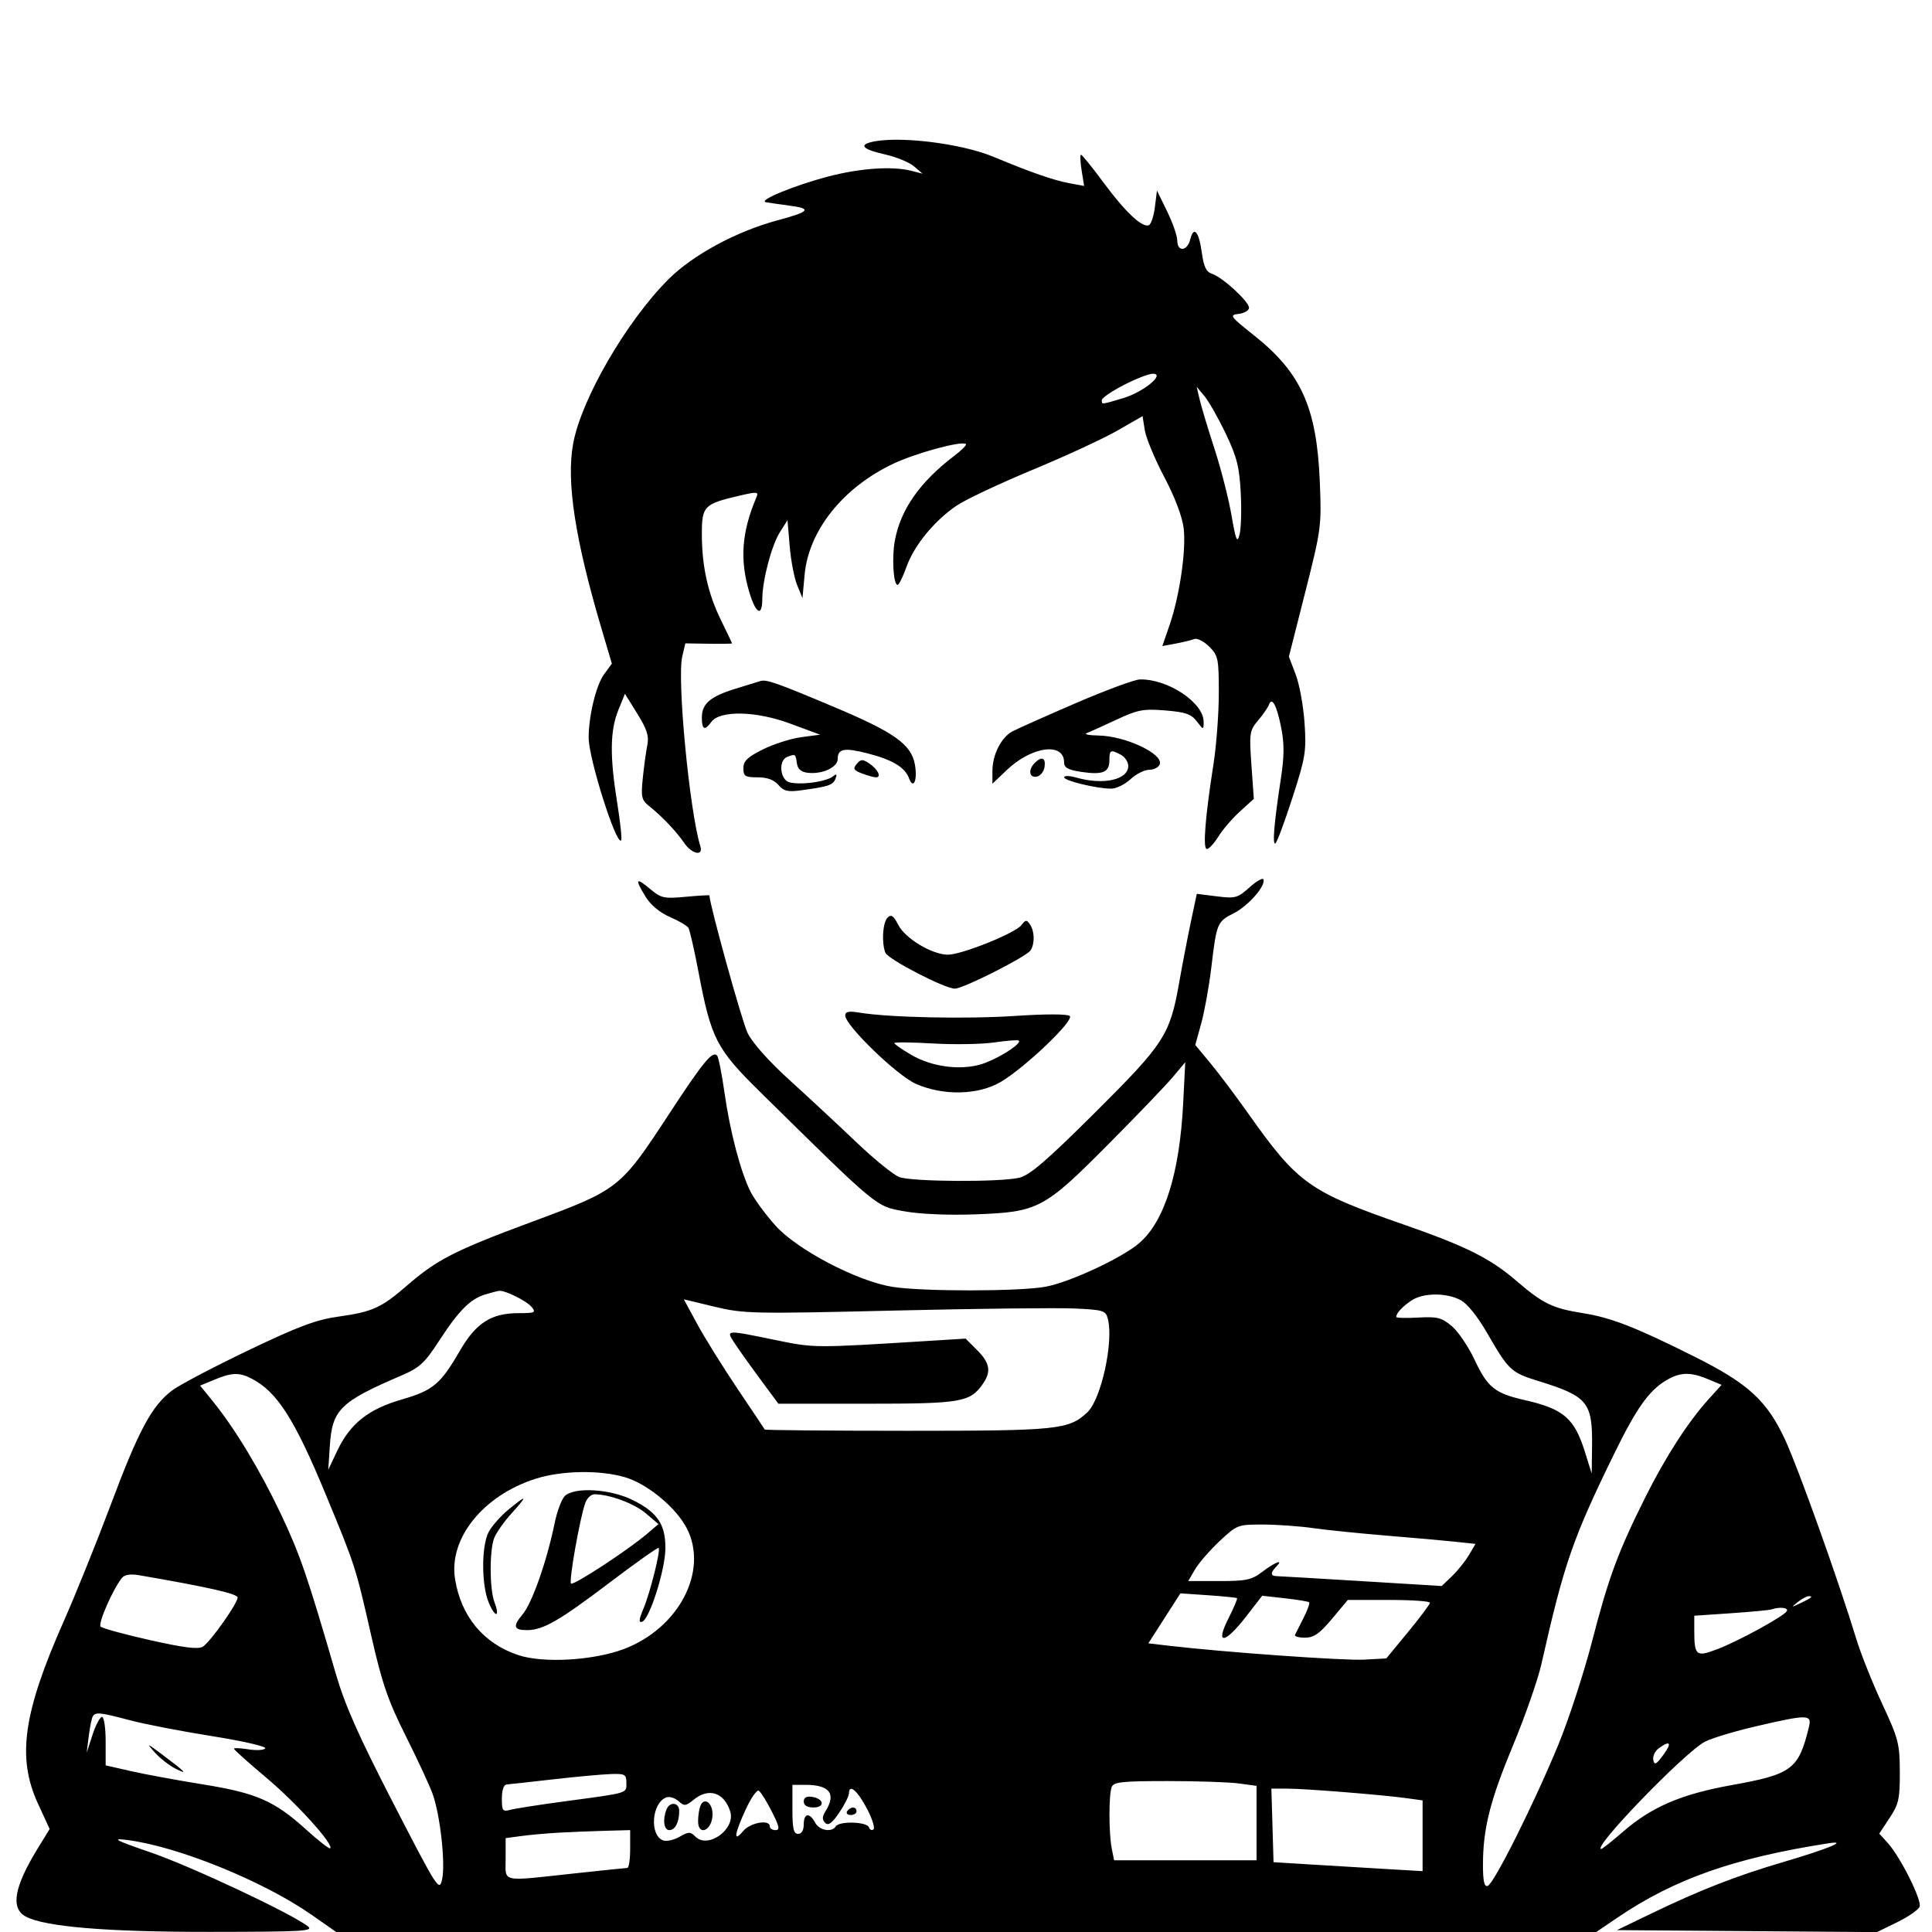 <svg xmlns="http://www.w3.org/2000/svg" width="512" height="512" viewBox="0 0 512 512" version="1.1">
	<path d="M 230.750 37.689 C 227.587 38.516, 228.913 39.662, 234.469 40.906 C 237.477 41.579, 240.965 43.007, 242.219 44.080 L 244.500 46.031 241.500 45.265 C 236.437 43.974, 227.891 44.567, 219.419 46.798 C 210.340 49.189, 200.715 53.174, 203 53.596 C 203.825 53.748, 206.692 54.162, 209.371 54.516 C 215.257 55.293, 214.547 56.113, 206.003 58.404 C 195.174 61.307, 183.587 67.573, 177.158 74.002 C 166.020 85.140, 154.107 105.659, 151.904 117.500 C 150.032 127.564, 152.373 142.863, 159.431 166.687 L 162.153 175.874 160.088 178.687 C 157.977 181.563, 156 189.705, 156 195.525 C 156 200.987, 163.292 224.041, 164.605 222.728 C 164.873 222.460, 164.397 217.916, 163.546 212.631 C 161.575 200.380, 161.663 193.606, 163.864 188.182 L 165.617 183.865 168.892 189.134 C 171.451 193.250, 172.032 195.070, 171.549 197.451 C 171.208 199.128, 170.669 203.048, 170.351 206.162 C 169.832 211.245, 170.008 212.013, 172.078 213.662 C 175.440 216.342, 179.242 220.342, 181.297 223.360 C 183.347 226.372, 186.447 227.014, 185.595 224.250 C 182.723 214.933, 179.391 180.035, 180.798 174 L 181.614 170.500 187.807 170.597 C 191.213 170.650, 194 170.609, 194 170.506 C 194 170.404, 192.693 167.660, 191.096 164.410 C 187.598 157.293, 186 150.104, 186 141.486 C 186 134.137, 186.560 133.562, 195.829 131.392 C 200.709 130.249, 201.099 130.285, 200.444 131.822 C 196.575 140.910, 196.011 148.307, 198.539 156.818 C 200.276 162.668, 201.992 163.622, 202.016 158.750 C 202.040 153.749, 204.476 144.517, 206.698 141.008 L 208.697 137.850 209.276 144.754 C 209.595 148.552, 210.487 153.198, 211.259 155.079 L 212.663 158.500 213.230 152.321 C 214.304 140.624, 223.323 129.289, 236.595 122.955 C 242.631 120.074, 254.902 116.738, 255.970 117.688 C 256.228 117.918, 254.878 119.290, 252.970 120.738 C 243.826 127.676, 238.693 134.968, 237.154 143.206 C 236.307 147.737, 236.751 155, 237.875 155 C 238.235 155, 239.294 152.851, 240.226 150.226 C 242.226 144.596, 247.503 138.126, 253.409 134.062 C 255.736 132.461, 264.808 128.176, 273.570 124.538 C 282.331 120.900, 292.490 116.203, 296.144 114.100 L 302.788 110.276 303.389 114.032 C 303.720 116.098, 306.040 121.675, 308.546 126.426 C 311.373 131.785, 313.325 136.946, 313.689 140.024 C 314.379 145.844, 312.612 157.909, 309.927 165.711 L 308.033 171.216 311.588 170.550 C 313.543 170.183, 315.765 169.644, 316.527 169.351 C 317.288 169.059, 319.056 169.965, 320.456 171.365 C 322.836 173.745, 323 174.541, 322.996 183.705 C 322.994 189.092, 322.359 197.550, 321.586 202.500 C 319.358 216.765, 318.718 225, 319.839 225 C 320.388 225, 321.755 223.514, 322.878 221.698 C 324 219.881, 326.575 216.888, 328.598 215.047 L 332.278 211.698 331.642 202.740 C 331.041 194.271, 331.138 193.625, 333.407 190.928 C 334.728 189.358, 336.015 187.495, 336.267 186.787 C 337.070 184.536, 338.333 186.858, 339.509 192.747 C 340.379 197.103, 340.359 200.361, 339.425 206.479 C 337.637 218.180, 337.148 224.027, 338 223.500 C 338.412 223.245, 340.441 217.803, 342.509 211.407 C 345.962 200.724, 346.224 199.115, 345.722 191.639 C 345.422 187.162, 344.365 181.365, 343.374 178.756 L 341.573 174.011 345.916 156.871 C 350.141 140.199, 350.246 139.398, 349.761 127.615 C 348.952 107.995, 344.803 98.781, 332.305 88.856 C 325.924 83.788, 325.708 83.483, 328.281 83.184 C 329.776 83.010, 331 82.274, 331 81.550 C 331 79.911, 323.933 73.431, 321.199 72.563 C 319.670 72.078, 319.010 70.711, 318.495 66.962 C 317.715 61.291, 316.354 59.741, 315.421 63.459 C 314.631 66.606, 312.004 66.829, 311.990 63.750 C 311.985 62.513, 310.771 59.025, 309.294 56 L 306.607 50.500 306.054 54.922 C 305.749 57.355, 305.014 59.504, 304.419 59.699 C 302.587 60.300, 298.180 56.137, 292.459 48.401 C 289.449 44.330, 286.759 41, 286.481 41 C 286.203 41, 286.274 42.863, 286.638 45.139 L 287.300 49.279 283.400 48.554 C 279.182 47.769, 273.016 45.624, 263.386 41.591 C 254.655 37.934, 237.610 35.897, 230.750 37.689 M 297.750 102.064 C 294.587 103.696, 292 105.475, 292 106.016 C 292 107.250, 291.706 107.276, 297.627 105.518 C 303.083 103.898, 309.037 98.958, 305.424 99.048 C 304.366 99.075, 300.913 100.432, 297.750 102.064 M 317.953 106 C 318.406 107.925, 320.169 113.775, 321.871 119 C 323.573 124.225, 325.588 132.100, 326.350 136.500 C 327.514 143.226, 327.855 144.053, 328.490 141.694 C 328.905 140.151, 329.049 135.161, 328.810 130.606 C 328.449 123.720, 327.778 121.073, 324.832 114.912 C 322.883 110.835, 320.353 106.375, 319.209 105 L 317.128 102.500 317.953 106 M 201.500 180.490 C 200.950 180.662, 198.025 181.563, 195 182.492 C 188.228 184.572, 186 186.468, 186 190.155 C 186 193.397, 186.738 193.741, 188.505 191.324 C 190.791 188.198, 200.333 188.399, 209.420 191.764 L 217.340 194.697 212.343 195.360 C 209.595 195.725, 205.019 197.183, 202.173 198.601 C 198.086 200.638, 197 201.685, 197 203.589 C 197 205.711, 197.452 206, 200.778 206 C 203.325 206, 205.116 206.655, 206.278 208.012 C 207.683 209.652, 208.785 209.918, 212.250 209.449 C 219.590 208.456, 220.762 208.062, 221.413 206.367 C 221.888 205.129, 221.728 204.971, 220.773 205.732 C 218.629 207.442, 210.051 208.288, 208.438 206.948 C 206.516 205.353, 206.606 201.365, 208.582 200.607 C 210.816 199.750, 210.826 199.756, 211.180 202.250 C 211.402 203.812, 212.282 204.591, 214.059 204.798 C 217.904 205.246, 222 203.355, 222 201.132 C 222 198.391, 223.751 198.071, 229.987 199.672 C 236.496 201.343, 239.821 203.342, 240.889 206.229 C 242.070 209.422, 243.218 206.678, 242.439 202.524 C 241.444 197.224, 236.951 194.046, 220.930 187.310 C 205.647 180.884, 203.100 179.990, 201.500 180.490 M 285 186.378 C 277.025 189.820, 269.492 193.182, 268.260 193.848 C 265.325 195.435, 263 200.053, 263 204.296 L 263 207.690 266.819 204.058 C 273.447 197.752, 282 196.627, 282 202.061 C 282 203.446, 283.065 204.037, 286.488 204.550 C 292.212 205.409, 294 204.690, 294 201.531 C 294 198.702, 294.300 198.555, 297.066 200.035 C 298.130 200.605, 299 201.939, 299 203 C 299 206.647, 292.395 208.121, 285.243 206.070 C 283.460 205.558, 282 205.521, 282 205.987 C 282 206.913, 290.656 209, 294.498 209 C 295.817 209, 298.111 207.875, 299.595 206.500 C 301.078 205.125, 303.303 204, 304.539 204 C 305.775 204, 307.032 203.359, 307.333 202.575 C 308.391 199.818, 298.283 195.043, 291.128 194.921 C 288.583 194.878, 287.175 194.588, 288 194.277 C 288.825 193.966, 292.365 192.369, 295.867 190.728 C 301.505 188.086, 302.983 187.805, 308.786 188.271 C 314.127 188.700, 315.673 189.232, 317.147 191.148 C 318.950 193.493, 318.956 193.494, 318.978 191.327 C 319.030 186.238, 309.502 179.888, 302.072 180.059 C 300.657 180.092, 292.975 182.935, 285 186.378 M 227.036 202.457 C 225.986 203.722, 226.216 204.132, 228.456 204.983 C 229.927 205.543, 231.588 206, 232.148 206 C 233.701 206, 232.642 203.838, 230.339 202.309 C 228.588 201.146, 228.106 201.168, 227.036 202.457 M 274.200 202.200 C 272.409 203.991, 272.744 206.195, 274.750 205.813 C 275.712 205.630, 276.644 204.472, 276.820 203.240 C 277.171 200.778, 276.062 200.338, 274.200 202.200 M 331.123 235.169 C 327.981 237.988, 327.378 238.153, 322.455 237.538 L 317.164 236.877 315.614 244.188 C 314.761 248.210, 313.348 255.550, 312.474 260.500 C 310.037 274.299, 308.564 276.569, 290.144 294.893 C 277.275 307.695, 272.880 311.469, 270.082 312.119 C 264.897 313.325, 241.626 313.188, 238.315 311.932 C 236.767 311.345, 231.641 307.182, 226.925 302.682 C 222.208 298.182, 214.265 290.796, 209.273 286.269 C 203.702 281.217, 199.390 276.371, 198.108 273.723 C 196.615 270.640, 188.063 239.796, 188.005 237.288 C 188.002 237.171, 185.176 237.339, 181.724 237.661 C 175.927 238.203, 175.201 238.040, 172.224 235.535 C 168.458 232.366, 168.178 232.934, 171.141 237.728 C 172.455 239.854, 174.922 241.895, 177.531 243.013 C 179.868 244.015, 182.075 245.313, 182.437 245.897 C 182.798 246.482, 184.003 251.760, 185.115 257.626 C 188.467 275.308, 189.822 277.937, 201.503 289.439 C 232.946 320.399, 232.035 319.646, 239.712 321.018 C 243.884 321.764, 251.414 322.081, 258.578 321.812 C 275.164 321.191, 276.670 320.396, 293.691 303.270 C 301.286 295.628, 308.986 287.603, 310.801 285.437 L 314.103 281.500 313.560 292.265 C 312.613 311.038, 308.589 323.790, 301.799 329.527 C 297.150 333.456, 283.504 339.793, 277.114 340.990 C 270.284 342.270, 244.398 342.293, 236.500 341.026 C 227.143 339.525, 211.289 331.227, 205.523 324.814 C 202.947 321.949, 199.989 317.939, 198.951 315.904 C 196.304 310.716, 193.499 300.078, 191.989 289.500 C 191.282 284.550, 190.409 280.161, 190.048 279.746 C 188.856 278.375, 186.390 281.358, 177.512 294.913 C 164.306 315.074, 164.148 315.199, 140.821 323.855 C 120.406 331.431, 115.801 333.791, 107.673 340.841 C 101.087 346.554, 98.624 347.668, 89.895 348.882 C 83.779 349.732, 79.254 351.420, 65.694 357.907 C 56.521 362.296, 47.462 367.072, 45.563 368.520 C 40.200 372.610, 36.752 379.029, 29.456 398.500 C 25.746 408.400, 20.087 422.431, 16.879 429.679 C 6.105 454.022, 4.449 465.805, 10.081 478.024 L 13.161 484.708 10.103 489.678 C 3.726 500.042, 2.714 505.706, 6.846 507.917 C 11.911 510.628, 28.461 511.999, 55.739 511.968 C 80.711 511.940, 83.299 511.785, 81.503 510.427 C 76.837 506.902, 50.603 494.583, 40 490.938 C 30.643 487.722, 29.424 487.097, 33.456 487.585 C 46.843 489.204, 69.732 498.464, 82.620 507.473 L 89.096 512 256.059 512 L 423.023 512 428.761 508.114 C 443.799 497.931, 459.592 492.374, 484.500 488.501 C 490.061 487.636, 484.596 489.920, 472.758 493.407 C 460.057 497.149, 450.616 500.831, 437.500 507.158 L 428.500 511.500 462.963 511.763 L 497.425 512.027 502.786 509.404 C 505.734 507.961, 508.404 506.111, 508.718 505.291 C 509.371 503.591, 503.620 492.099, 500.262 488.393 L 498.023 485.922 500.762 481.782 C 503.187 478.116, 503.497 476.719, 503.472 469.571 C 503.447 462.090, 503.104 460.769, 498.786 451.500 C 496.223 446, 493.167 438.350, 491.993 434.500 C 487.285 419.051, 476.557 389.034, 473.052 381.500 C 468.272 371.228, 463.344 366.694, 449.319 359.660 C 433.501 351.728, 427.052 349.206, 419.496 347.999 C 411.392 346.705, 408.908 345.500, 401.881 339.456 C 394.920 333.468, 388.544 330.282, 371.994 324.518 C 346.856 315.764, 343.956 313.690, 330.727 295 C 327.418 290.325, 322.921 284.347, 320.733 281.715 L 316.756 276.931 318.339 271.215 C 319.209 268.072, 320.405 261.450, 320.997 256.500 C 322.425 244.557, 322.542 244.275, 326.988 242.006 C 330.835 240.044, 335.447 234.778, 334.828 233.055 C 334.648 232.551, 332.980 233.502, 331.123 235.169 M 235.216 243.184 C 233.924 244.476, 233.586 249.757, 234.622 252.458 C 235.294 254.209, 250.342 262, 253.052 262 C 255.295 262, 272.060 253.513, 273.120 251.841 C 274.264 250.034, 274.192 246.833, 272.966 245 C 272.085 243.684, 271.803 243.706, 270.667 245.186 C 269.037 247.310, 254.867 253, 251.209 253 C 247.052 253, 239.935 248.743, 238.074 245.143 C 236.785 242.650, 236.171 242.229, 235.216 243.184 M 224 269.121 C 224 271.740, 237.637 284.951, 242.666 287.203 C 249.875 290.431, 259.209 290.239, 265.180 286.740 C 271.581 282.989, 284.760 270.411, 283.500 269.256 C 282.896 268.701, 277.159 268.692, 269 269.233 C 256.052 270.092, 235.641 269.659, 227.750 268.357 C 224.927 267.891, 224 268.080, 224 269.121 M 263.500 276.255 C 260.200 276.735, 252.887 276.859, 247.250 276.532 C 241.613 276.205, 237 276.157, 237 276.426 C 237 276.695, 239.004 278.090, 241.453 279.525 C 247.350 282.981, 255.520 283.847, 261.242 281.622 C 265.638 279.913, 270.840 276.425, 269.985 275.759 C 269.718 275.552, 266.800 275.775, 263.500 276.255 M 128.619 343.034 C 124.656 344.221, 121.562 347.325, 116.378 355.315 C 112.515 361.269, 111.231 362.442, 106.228 364.590 C 90.167 371.486, 88.045 373.573, 87.414 383.097 L 86.990 389.500 89.389 384.446 C 92.802 377.259, 97.583 373.462, 106.469 370.880 C 114.823 368.453, 116.730 366.845, 121.966 357.818 C 126.154 350.597, 130.225 348, 137.357 348 C 141.791 348, 142.118 347.846, 140.872 346.345 C 139.536 344.733, 133.849 341.914, 132.282 342.086 C 131.852 342.133, 130.204 342.560, 128.619 343.034 M 373.973 344.692 C 371.563 346.341, 370.048 347.989, 370.013 349 C 370.004 349.275, 372.620 349.351, 375.826 349.170 C 380.909 348.882, 382.051 349.172, 384.741 351.436 C 386.438 352.863, 389.174 356.912, 390.822 360.433 C 394.206 367.665, 396.177 369.248, 404 371.022 C 414.329 373.363, 417.211 375.823, 419.986 384.664 L 421.818 390.500 421.909 383.315 C 422.058 371.584, 420.778 370.028, 407.632 365.968 C 400.444 363.748, 399.810 363.153, 394.098 353.254 C 391.509 348.768, 388.809 345.435, 387.008 344.504 C 383.148 342.508, 377.035 342.596, 373.973 344.692 M 184.790 350.917 C 186.753 354.538, 191.538 362.225, 195.423 368 C 199.309 373.775, 202.567 378.651, 202.663 378.835 C 202.759 379.020, 219.732 379.173, 240.382 379.175 C 280.423 379.180, 283.209 378.895, 288.156 374.283 C 291.787 370.897, 295.146 355.702, 293.613 349.594 C 293.036 347.294, 292.520 347.130, 284.750 346.764 C 280.213 346.551, 258.725 346.797, 237 347.312 C 199.425 348.202, 197.103 348.153, 189.361 346.291 L 181.222 344.335 184.790 350.917 M 194.539 355.750 C 195.512 357.262, 198.550 361.538, 201.291 365.250 L 206.275 372 229.687 372 C 254.731 372, 257.062 371.605, 260.439 366.783 C 262.741 363.497, 262.361 361.207, 258.948 357.794 L 255.896 354.742 245.198 355.407 C 215.585 357.247, 215.851 357.249, 205.343 355.088 C 192.309 352.408, 192.386 352.404, 194.539 355.750 M 56.766 365.652 L 53.031 367.201 56.400 371.351 C 62.274 378.585, 69.081 389.878, 74.528 401.425 C 79.533 412.036, 81.481 417.710, 88.972 443.500 C 91.411 451.896, 95.037 460.063, 104.290 478 C 116.040 500.778, 116.436 501.392, 117.169 498 C 118.074 493.813, 116.668 481.090, 114.682 475.492 C 113.900 473.288, 110.695 466.370, 107.560 460.119 C 102.833 450.695, 101.273 446.171, 98.420 433.627 C 94.202 415.078, 94.205 415.089, 86.305 396 C 78.087 376.144, 73.463 368.892, 66.800 365.411 C 63.425 363.648, 61.485 363.695, 56.766 365.652 M 441.366 365.919 C 436.954 368.609, 433.622 373.325, 427.946 384.914 C 416.802 407.666, 414.510 414.274, 408.489 441 C 407.560 445.125, 404.183 454.800, 400.984 462.500 C 394.843 477.284, 393 484.618, 393 494.267 C 393 498.520, 393.349 500.062, 394.250 499.792 C 395.873 499.306, 406.597 477.869, 412.981 462.350 C 415.730 455.667, 419.766 443.292, 421.949 434.850 C 426.309 417.993, 428.767 411.348, 436.024 396.795 C 441.310 386.196, 447.346 376.837, 452.760 370.844 L 456.236 366.997 452.650 365.498 C 447.895 363.511, 445.145 363.614, 441.366 365.919 M 141.909 391.896 C 127.984 396.351, 118.859 407.742, 120.598 418.500 C 122.199 428.412, 128.160 435.564, 137.368 438.622 C 144.013 440.829, 157.309 440.055, 165.381 436.991 C 179.901 431.479, 187.795 416.360, 182.042 405.082 C 179.231 399.573, 171.632 393.265, 165.672 391.495 C 159.001 389.514, 148.817 389.686, 141.909 391.896 M 149.642 396.501 C 148.817 397.326, 147.610 400.589, 146.961 403.751 C 144.901 413.788, 141.021 424.821, 138.497 427.821 C 135.819 431.004, 136.105 432, 139.699 432 C 143.888 432, 148.239 429.501, 161.336 419.571 C 168.396 414.218, 174.340 410.007, 174.546 410.212 C 175.128 410.795, 172.307 422.066, 170.506 426.352 C 169.294 429.238, 169.212 430.096, 170.179 429.774 C 172.118 429.127, 176.243 416.201, 176.330 410.500 C 176.428 404.050, 174.278 400.816, 167.720 397.548 C 161.700 394.548, 152.148 393.994, 149.642 396.501 M 155.123 398.250 C 153.714 402.080, 150.705 419.038, 151.324 419.658 C 151.941 420.274, 166.364 410.842, 171.500 406.463 L 174.500 403.906 171.150 401.046 C 168.098 398.442, 161.509 396, 157.532 396 C 156.662 396, 155.578 397.012, 155.123 398.250 M 134.707 400.090 C 132.645 401.789, 130.293 404.467, 129.479 406.040 C 127.557 409.758, 127.576 420.048, 129.513 424.686 C 131.235 428.807, 132.599 428.706, 131.028 424.574 C 129.735 421.172, 129.691 410.943, 130.955 407.617 C 131.481 406.235, 133.558 403.281, 135.572 401.052 C 139.957 396.198, 139.732 395.948, 134.707 400.090 M 323.207 408.416 C 320.618 410.844, 317.687 414.219, 316.693 415.916 L 314.887 419 323.099 419 C 330.318 419, 331.708 418.698, 334.589 416.500 C 337.967 413.923, 340.326 413.074, 338.200 415.200 C 336.656 416.744, 336.674 417.661, 338.250 417.689 C 338.938 417.701, 349.077 418.297, 360.783 419.012 L 382.065 420.312 384.791 417.701 C 386.289 416.265, 388.306 413.753, 389.271 412.118 L 391.026 409.147 385.763 408.585 C 382.868 408.277, 374.650 407.544, 367.500 406.958 C 360.350 406.372, 351.575 405.475, 348 404.966 C 344.425 404.456, 338.443 404.031, 334.707 404.020 C 328.043 404, 327.825 404.083, 323.207 408.416 M 32.304 418.174 C 29.887 421.178, 25.902 430.302, 26.672 431.071 C 27.127 431.527, 33.037 433.142, 39.805 434.660 C 48.821 436.683, 52.551 437.142, 53.763 436.378 C 55.756 435.121, 62.939 424.968, 62.975 423.358 C 62.996 422.376, 55.068 420.580, 36.936 417.460 C 34.543 417.049, 33.021 417.283, 32.304 418.174 M 308.572 428.877 L 304.321 435.500 309.910 436.154 C 324.470 437.857, 356.128 440.110, 361.444 439.822 L 367.388 439.500 373.150 432.500 C 376.319 428.650, 378.931 425.163, 378.956 424.750 C 378.980 424.337, 374.092 424, 368.093 424 L 357.186 424 353 429 C 349.691 432.952, 348.187 434, 345.824 434 C 344.179 434, 342.995 433.663, 343.193 433.250 C 343.390 432.837, 344.409 430.818, 345.455 428.763 C 346.502 426.707, 347.165 424.845, 346.929 424.625 C 346.693 424.405, 343.800 423.925, 340.500 423.558 L 334.500 422.891 330.191 428.445 C 324.537 435.735, 321.959 435.988, 325.550 428.901 C 326.972 426.096, 327.992 423.679, 327.817 423.530 C 327.643 423.381, 324.198 423.032, 320.161 422.756 L 312.823 422.254 308.572 428.877 M 476.441 424.555 C 474.611 426.022, 474.643 426.042, 477 424.920 C 480.061 423.462, 480.628 423, 479.358 423 C 478.821 423, 477.509 423.700, 476.441 424.555 M 469.500 426.507 C 468.950 426.699, 464.113 427.155, 458.750 427.521 L 449 428.187 449 432.012 C 449 438.790, 449.477 439.190, 455.036 437.078 C 460.683 434.933, 472.636 428.398, 473.515 426.976 C 474.088 426.048, 471.637 425.761, 469.500 426.507 M 24.596 454.845 C 24.308 455.310, 23.825 457.673, 23.521 460.095 L 22.969 464.500 24.515 459.750 C 25.365 457.137, 26.497 455, 27.030 455 C 27.564 455, 28 457.889, 28 461.420 L 28 467.840 34.779 469.382 C 38.507 470.230, 47.048 471.804, 53.758 472.881 C 67.959 475.160, 72.710 477.236, 81.100 484.829 C 84.393 487.809, 87.275 490.058, 87.506 489.827 C 88.509 488.825, 78.635 477.896, 70.677 471.200 C 65.904 467.185, 62 463.692, 62 463.438 C 62 463.184, 63.743 463.255, 65.874 463.596 C 68.005 463.937, 69.998 463.813, 70.302 463.321 C 70.606 462.829, 64.250 461.376, 56.177 460.092 C 48.105 458.808, 38.350 456.923, 34.500 455.902 C 26.538 453.792, 25.326 453.663, 24.596 454.845 M 465.360 457.487 C 459.784 458.778, 453.709 460.607, 451.860 461.550 C 446.585 464.244, 421.680 490, 424.350 490 C 424.618 490, 427.236 487.921, 430.168 485.379 C 437.715 478.839, 445.586 475.467, 458.882 473.076 C 474.909 470.195, 476.626 468.910, 479.364 457.750 C 480.212 454.290, 479.249 454.272, 465.360 457.487 M 41 464.400 C 42.375 465.935, 44.850 467.874, 46.500 468.709 C 50.001 470.482, 49.202 469.632, 43 464.983 C 38.880 461.895, 38.711 461.846, 41 464.400 M 439.582 463.316 C 438.592 464.040, 437.944 465.432, 438.141 466.409 C 438.436 467.869, 438.905 467.636, 440.780 465.093 C 443.166 461.856, 442.642 461.079, 439.582 463.316 M 146.500 471.554 C 140.450 472.246, 134.938 472.854, 134.250 472.906 C 133.498 472.963, 133 474.440, 133 476.617 C 133 479.882, 133.219 480.174, 135.250 479.621 C 136.488 479.284, 142.900 478.282, 149.500 477.395 C 166.824 475.065, 166 475.311, 166 472.481 C 166 470.206, 165.648 470.012, 161.750 470.148 C 159.412 470.230, 152.550 470.863, 146.500 471.554 M 294.607 473.582 C 293.815 475.646, 293.826 485.882, 294.625 489.875 L 295.250 493 314.125 493 L 333 493 333 483.136 L 333 473.272 328.360 472.636 C 325.809 472.286, 317.307 472, 309.467 472 C 297.393 472, 295.121 472.242, 294.607 473.582 M 210 479.500 C 210 484.611, 210.321 486, 211.500 486 C 212.433 486, 213 485.056, 213 483.500 C 213 480.494, 214.523 480.240, 216 483 C 217.124 485.101, 220.446 485.705, 221.500 484 C 222.396 482.551, 229.748 482.760, 230.280 484.250 C 230.525 484.938, 231.070 485.180, 231.490 484.790 C 231.910 484.399, 231.136 481.946, 229.770 479.338 C 227.297 474.614, 225 472.615, 225 475.185 C 225 475.928, 223.829 478.259, 222.398 480.365 C 220.473 483.197, 219.503 483.903, 218.673 483.073 C 217.843 482.243, 217.869 481.439, 218.775 479.989 C 221.671 475.352, 219.868 473, 213.418 473 L 210 473 210 479.500 M 197.578 479.610 C 194.555 486.214, 194.308 488.409, 196.944 485.250 C 198.821 483, 204 482.082, 204 484 C 204 484.550, 204.683 485, 205.517 485 C 206.740 485, 206.550 484.045, 204.536 480.071 C 203.162 477.360, 201.615 474.880, 201.097 474.560 C 200.580 474.240, 198.996 476.513, 197.578 479.610 M 337.214 483.750 L 337.500 493.500 348.500 494.176 C 354.550 494.548, 363.438 495.081, 368.250 495.361 L 377 495.870 377 486.496 L 377 477.123 372.750 476.537 C 366.232 475.638, 346.021 474.018, 341.214 474.009 L 336.928 474 337.214 483.750 M 183.861 476.920 C 181.725 478.657, 181.337 478.693, 179.787 477.299 C 178.845 476.451, 177.379 476.024, 176.529 476.351 C 172.709 477.816, 172.087 486.329, 175.698 487.714 C 176.599 488.060, 178.563 487.639, 180.062 486.779 C 182.502 485.379, 182.946 485.375, 184.309 486.737 C 187.637 490.065, 194.999 484.723, 193.517 480.055 C 191.913 475.001, 187.845 473.680, 183.861 476.920 M 213 477.430 C 213 478.451, 213.903 479, 215.583 479 C 218.716 479, 218.373 476.652, 215.172 476.180 C 213.729 475.968, 213 476.388, 213 477.430 M 185.583 478.645 C 185.262 479.480, 185 481.285, 185 482.655 C 185 486.498, 188.416 485.343, 188.804 481.369 C 189.131 478.014, 186.635 475.903, 185.583 478.645 M 176.607 479.582 C 175.556 482.319, 175.945 485, 177.393 485 C 178.922 485, 180 482.899, 180 479.918 C 180 477.608, 177.461 477.356, 176.607 479.582 M 224.500 480 C 224.160 480.550, 224.584 481, 225.441 481 C 226.298 481, 227 480.550, 227 480 C 227 479.450, 226.577 479, 226.059 479 C 225.541 479, 224.840 479.450, 224.500 480 M 148 485.678 C 144.975 485.848, 140.588 486.242, 138.250 486.554 L 134 487.123 134 492.561 C 134 498.972, 132.396 498.621, 152 496.500 C 159.425 495.697, 165.838 495.031, 166.250 495.020 C 166.662 495.009, 167 492.750, 167 490 L 167 485 160.250 485.185 C 156.537 485.287, 151.025 485.509, 148 485.678" stroke="none" fill="black" fill-rule="evenodd"/>
</svg>